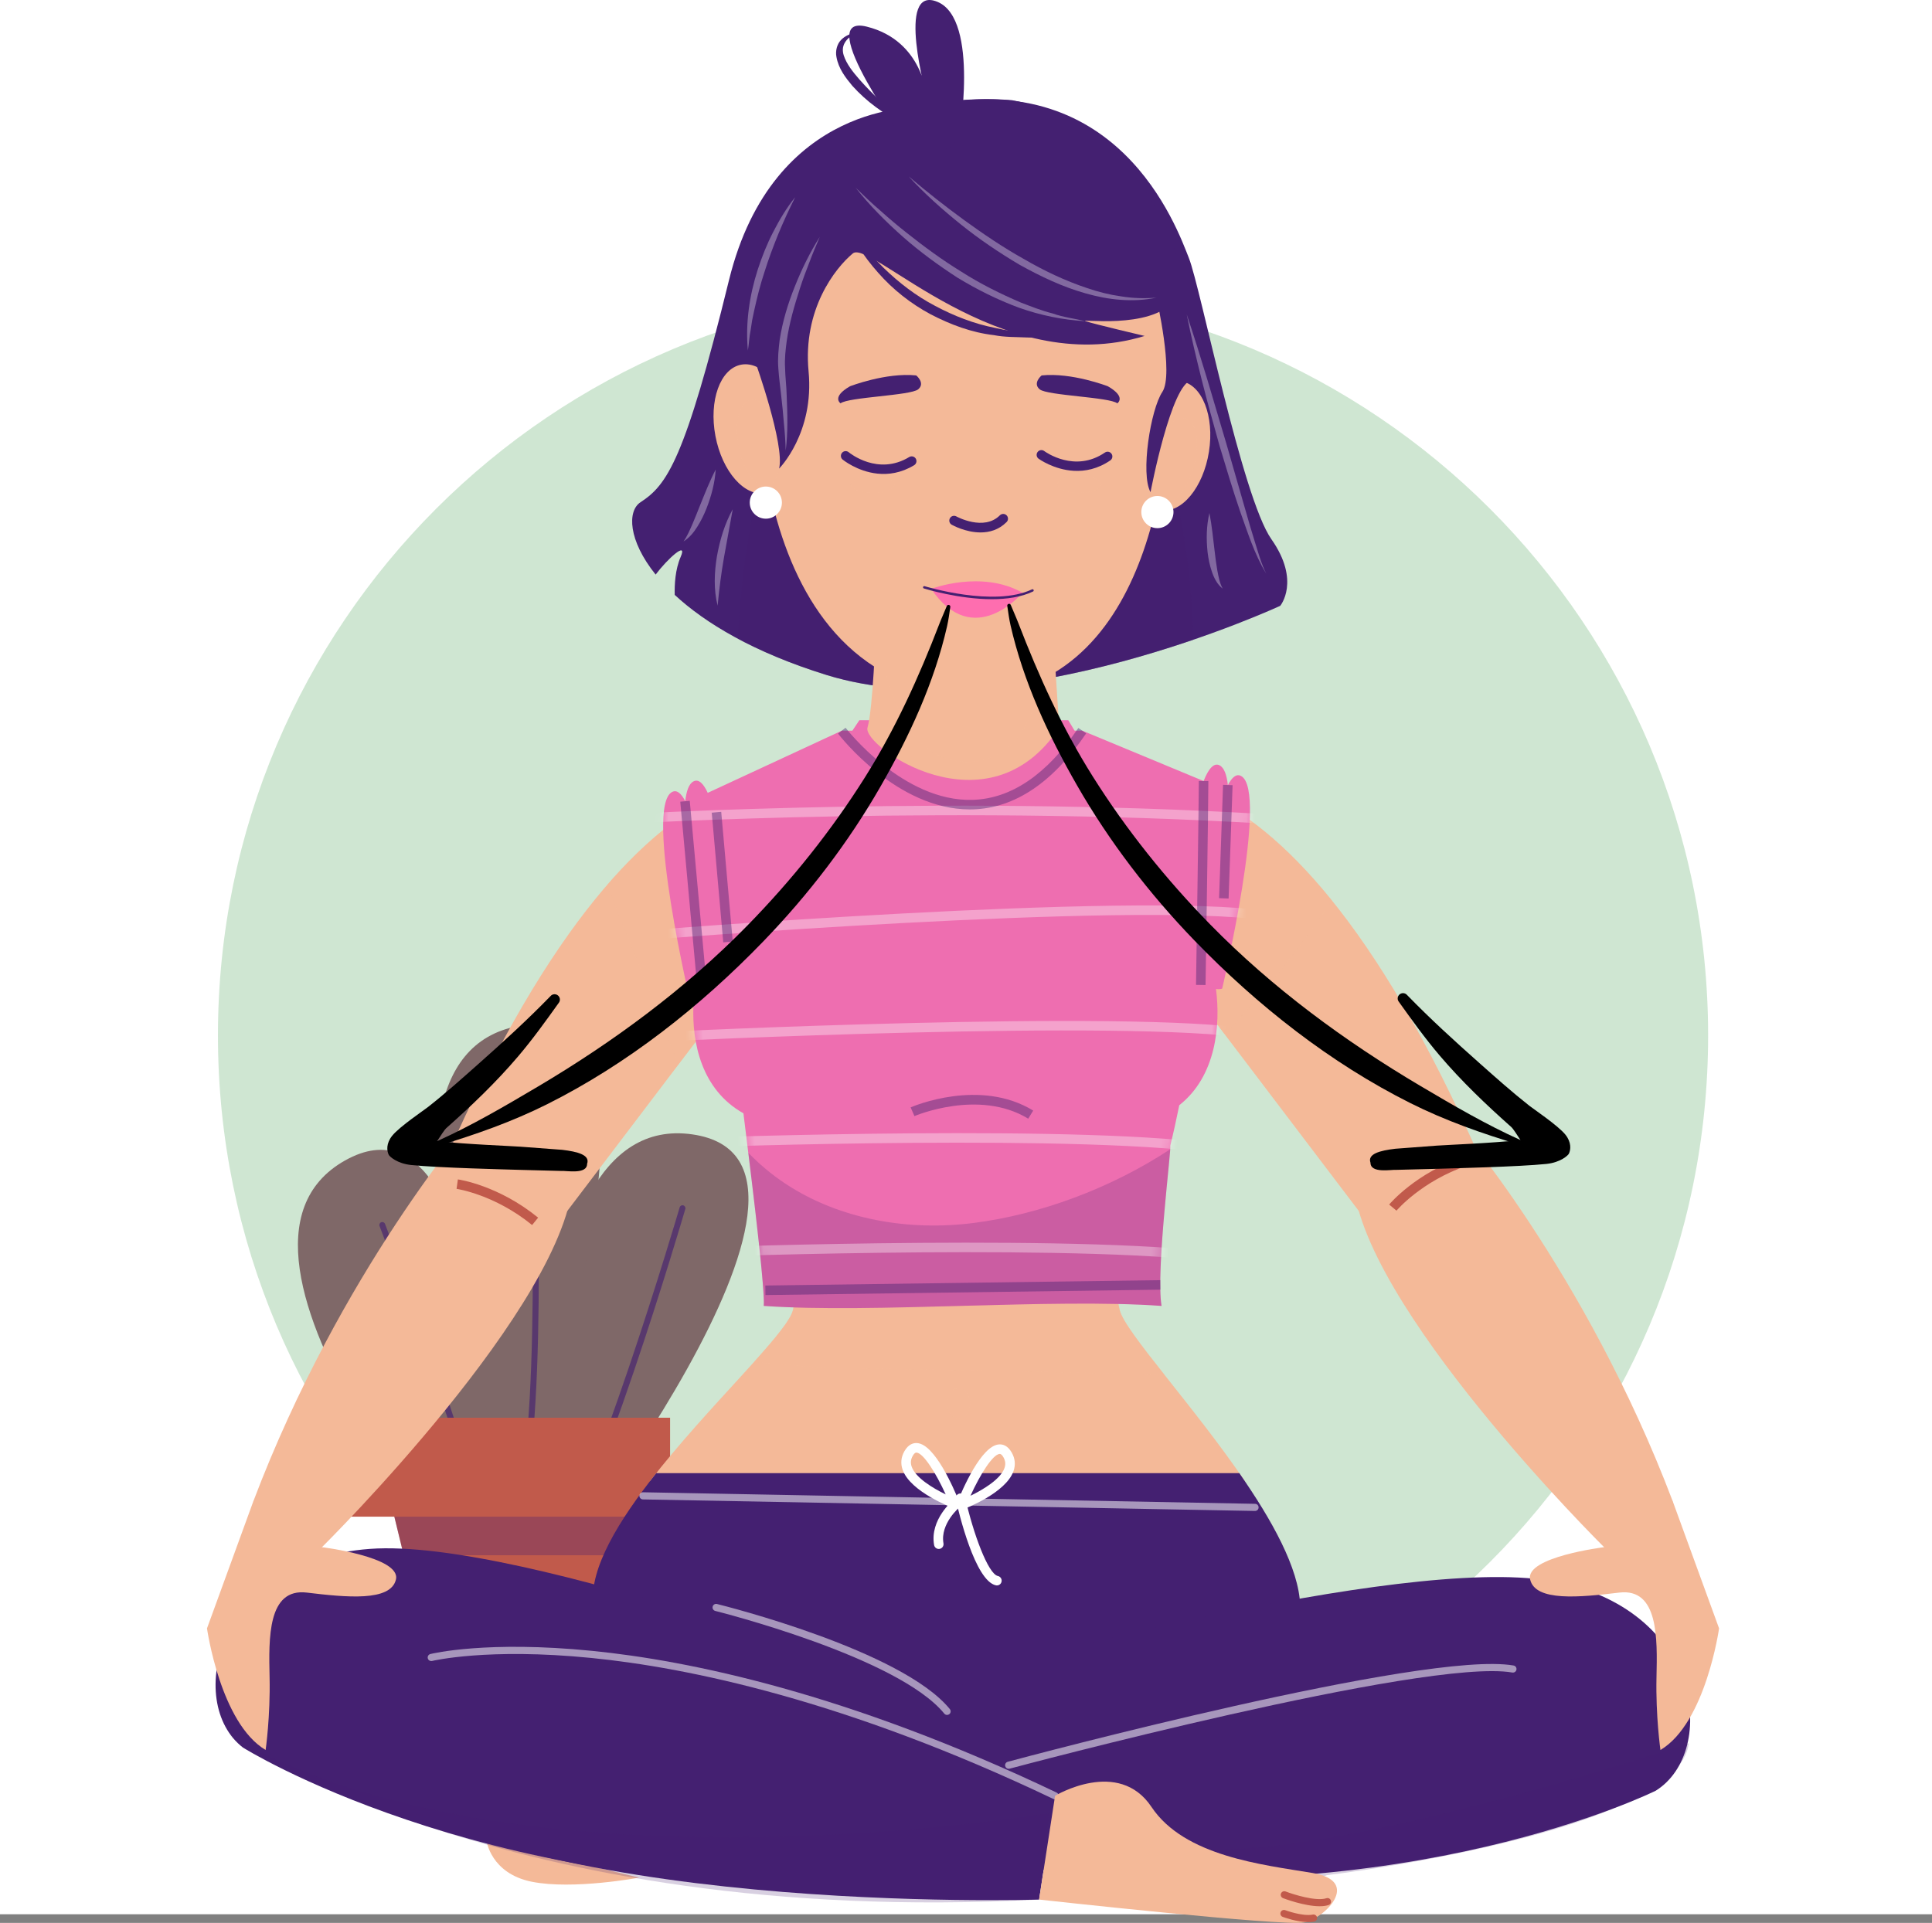 <svg width="224" height="223" viewBox="0 0 224 223" fill="none" xmlns="http://www.w3.org/2000/svg">
<rect x="0" y="0" width="224" height="223" fill="#808080" stroke="none"/>
<path d="M0 0H224V222H0V0Z" fill="white"/>
<path opacity="0.19" d="M111.656 206.464C159.367 206.464 198.043 167.787 198.043 120.077C198.043 72.367 159.367 33.69 111.656 33.69C63.946 33.69 25.269 72.367 25.269 120.077C25.269 167.787 63.946 206.464 111.656 206.464Z" fill="#007C14"/>
<path d="M57.814 186.596C57.814 186.596 20.954 145.283 40.012 134.578C59.07 123.875 57.814 186.596 57.814 186.596Z" fill="#7F6868"/>
<g opacity="0.66">
<path d="M57.744 186.93C57.597 186.899 57.481 186.773 57.472 186.615C56.852 175.681 44.132 142.519 44.004 142.185C43.936 142.008 44.024 141.811 44.2 141.743C44.376 141.677 44.574 141.764 44.641 141.939C45.168 143.306 57.529 175.535 58.155 186.577C58.165 186.765 58.021 186.927 57.833 186.938C57.803 186.938 57.773 186.937 57.744 186.93Z" fill="#442071"/>
</g>
<path d="M62.829 183.7C62.829 183.7 58.599 128.496 80.243 131.552C101.887 134.609 62.829 183.7 62.829 183.7Z" fill="#7F6868"/>
<g opacity="0.66">
<path d="M62.571 183.924C62.472 183.81 62.457 183.64 62.546 183.509C68.688 174.441 78.701 140.363 78.801 140.02C78.854 139.839 79.043 139.735 79.225 139.788C79.406 139.843 79.51 140.032 79.457 140.212C79.046 141.616 69.313 174.735 63.111 183.891C63.005 184.048 62.792 184.088 62.636 183.983C62.612 183.965 62.59 183.946 62.571 183.924Z" fill="#442071"/>
</g>
<path d="M60.279 173.976C60.279 173.976 38.577 123.04 60.059 118.997C81.541 114.954 60.279 173.976 60.279 173.976Z" fill="#7F6868"/>
<g opacity="0.66">
<path d="M60.106 174.27C59.975 174.194 59.907 174.037 59.949 173.885C62.861 163.326 61.422 127.838 61.407 127.48C61.4 127.291 61.546 127.133 61.735 127.125C61.924 127.118 62.082 127.264 62.09 127.452C62.151 128.915 63.548 163.406 60.608 174.066C60.558 174.249 60.37 174.355 60.188 174.305C60.159 174.296 60.132 174.285 60.106 174.27Z" fill="#442071"/>
</g>
<path d="M69.444 193.821H50.081L43.626 167.285H74.463L69.444 193.821Z" fill="#C15A4B"/>
<path opacity="0.31" d="M71.99 180.364L74.463 167.285H43.626L46.807 180.364H71.99Z" fill="#442071"/>
<path d="M77.691 164.416H40.398V175.891H77.691V164.416Z" fill="#C15A4B"/>
<path d="M54.835 129.799C54.835 129.799 39.505 147.372 29.364 174.133L37.329 179.432C37.329 179.432 65.948 151.095 66.462 136.504C66.462 136.504 58.956 125.331 54.835 129.799Z" fill="#F4B998"/>
<path d="M56.401 213.448C56.401 213.448 56.88 217.274 61.663 218.231C66.446 219.187 74.1 217.753 74.1 217.753L56.401 213.448Z" fill="#F4B998"/>
<path d="M80.425 189.096C80.425 189.096 96.958 196.212 107.74 209.827H117.084C117.084 209.827 131.101 188.478 142.242 186.002C142.242 186.002 138.289 166.818 112.412 167.746C112.412 167.746 84.38 164.033 80.425 189.096Z" fill="#442071"/>
<path d="M91.928 151.963C91.254 154.658 81.958 163.211 75.344 171.791H144.343C138.431 163.075 130.474 154.515 129.83 151.963C128.741 147.649 130.541 144.056 130.541 144.056H130.725C130.725 144.056 131.239 142.095 132.049 138.835C117.694 138.694 103.061 135.078 88.846 134.788C89.554 137.889 90.342 140.991 91.225 144.056C91.225 144.056 93.006 147.651 91.928 151.963Z" fill="#F4B998"/>
<path d="M76.089 170.843C71.763 176.3 68.352 181.854 68.781 186.001L113.062 194.144L139.889 189.531C139.889 189.531 150.75 186.189 150.746 186.172C150.594 181.874 147.474 176.286 143.689 170.842H76.089V170.843Z" fill="#442071"/>
<path d="M28.165 202.665C28.165 202.665 55.132 219.624 98.63 218.611C98.63 218.611 108.166 218.514 111.87 208.701C111.87 208.701 115.369 201.845 107.32 196.359C107.32 196.359 60.746 178.308 42.88 179.628C25.014 180.946 21.428 197.478 28.165 202.665Z" fill="#442071"/>
<path d="M191.973 207.67C191.973 207.67 163.353 221.955 120.182 216.774C120.182 216.774 110.705 215.762 108.055 205.643C108.055 205.643 105.297 198.486 113.884 193.799C113.884 193.799 162.127 180.31 179.763 183.336C197.399 186.364 199.223 203.156 191.973 207.67Z" fill="#442071"/>
<path d="M57.113 192.149C57.113 192.149 75.901 186.74 122.326 208.263L120.473 220.298C120.473 220.298 59.479 222.264 39.326 205.004C39.326 205.004 34.2 190.043 57.113 192.149Z" fill="#442071"/>
<path opacity="0.48" d="M112.484 162.766C112.484 163.752 111.884 164.551 111.144 164.551C110.405 164.551 109.805 163.752 109.805 162.766C109.805 161.78 110.405 160.981 111.144 160.981C111.885 160.981 112.484 161.78 112.484 162.766Z" fill="#F4B998"/>
<g opacity="0.53">
<path d="M109.806 198.885C109.686 198.885 109.566 198.833 109.484 198.733C104.108 192.133 83.14 186.875 82.929 186.823C82.707 186.767 82.571 186.542 82.626 186.321C82.682 186.1 82.901 185.966 83.127 186.018C84.001 186.235 104.578 191.397 110.127 198.208C110.272 198.386 110.245 198.647 110.068 198.792C109.99 198.854 109.897 198.885 109.806 198.885Z" fill="white"/>
</g>
<g opacity="0.53">
<path d="M122.326 208.677C122.266 208.677 122.205 208.665 122.149 208.638C98.007 197.122 79.681 193.385 68.559 192.277C56.539 191.077 50.165 192.609 50.101 192.625C49.873 192.673 49.653 192.543 49.6 192.321C49.544 192.099 49.68 191.874 49.903 191.82C50.166 191.755 56.485 190.241 68.642 191.453C79.829 192.567 98.256 196.323 122.505 207.889C122.712 207.989 122.799 208.236 122.701 208.442C122.63 208.59 122.481 208.677 122.326 208.677Z" fill="white"/>
</g>
<g opacity="0.53">
<path d="M116.948 205.132C116.765 205.132 116.597 205.01 116.547 204.826C116.488 204.605 116.62 204.377 116.839 204.317C118.811 203.787 165.25 191.36 175.484 193.152C175.709 193.19 175.861 193.405 175.82 193.631C175.782 193.854 175.569 194.005 175.341 193.967C165.28 192.228 117.536 204.987 117.056 205.118C117.018 205.128 116.983 205.132 116.948 205.132Z" fill="white"/>
</g>
<g opacity="0.53">
<path d="M145.51 175.23C145.508 175.23 145.504 175.23 145.502 175.23L74.54 173.891C74.312 173.886 74.129 173.697 74.134 173.468C74.138 173.24 74.292 173.07 74.556 173.062L145.518 174.401C145.746 174.406 145.929 174.595 145.924 174.824C145.921 175.05 145.736 175.23 145.51 175.23Z" fill="white"/>
</g>
<path d="M110.699 174.922C110.634 174.922 110.568 174.911 110.504 174.887C110.303 174.812 105.578 173.015 104.663 170.481C104.394 169.734 104.461 168.998 104.863 168.295C105.335 167.466 105.922 167.324 106.337 167.357C108.389 167.499 110.586 172.605 111.21 174.166C111.292 174.369 111.245 174.601 111.092 174.757C110.988 174.863 110.845 174.922 110.699 174.922ZM106.247 168.457C106.111 168.457 105.969 168.586 105.824 168.842C105.586 169.256 105.548 169.669 105.705 170.104C106.167 171.386 108.157 172.591 109.645 173.31C108.517 170.832 107.062 168.514 106.261 168.458C106.257 168.457 106.252 168.457 106.247 168.457Z" fill="white"/>
<path d="M111.068 174.912C110.915 174.756 110.869 174.524 110.95 174.321C111.574 172.76 113.771 167.654 115.824 167.512C116.238 167.479 116.826 167.621 117.298 168.45C117.7 169.152 117.768 169.888 117.497 170.636C116.582 173.171 111.857 174.969 111.657 175.042C111.593 175.066 111.528 175.077 111.462 175.077C111.317 175.078 111.173 175.021 111.068 174.912ZM115.901 168.615C115.099 168.671 113.645 170.989 112.517 173.467C114.005 172.749 115.996 171.544 116.458 170.263C116.615 169.828 116.577 169.415 116.339 169C116.193 168.744 116.051 168.615 115.914 168.615C115.91 168.614 115.904 168.614 115.901 168.615Z" fill="white"/>
<path d="M108.843 179.635C108.58 179.635 108.347 179.446 108.301 179.179C107.78 176.228 110.487 173.987 110.602 173.893C110.84 173.701 111.188 173.737 111.378 173.972C111.571 174.209 111.535 174.556 111.3 174.749C111.276 174.768 108.981 176.681 109.388 178.987C109.441 179.287 109.239 179.574 108.939 179.627C108.908 179.633 108.876 179.635 108.843 179.635Z" fill="white"/>
<path d="M115.582 183.866C115.545 183.866 115.505 183.862 115.467 183.854C113.05 183.336 111.166 175.451 110.813 173.875C110.747 173.577 110.934 173.282 111.232 173.215C111.533 173.151 111.825 173.336 111.892 173.634C112.835 177.839 114.558 182.53 115.698 182.773C115.997 182.837 116.187 183.131 116.122 183.428C116.067 183.689 115.838 183.866 115.582 183.866Z" fill="white"/>
<path opacity="0.21" d="M26.574 201.242C26.574 201.242 58.127 223.589 120.473 220.297L121.618 210.282C121.618 210.282 59.724 220.714 26.574 201.242Z" fill="#442071"/>
<path opacity="0.21" d="M153.841 217.469C153.841 217.469 194.641 212.601 195.8 202.169C195.8 202.169 148.741 217.932 135.528 213.76C135.528 213.76 148.51 219.555 153.841 217.469Z" fill="#442071"/>
<path d="M122.326 208.263C122.326 208.263 129.682 203.818 133.508 209.558C137.335 215.297 146.423 216.254 152.164 217.211C157.903 218.167 153.599 222.473 151.207 222.95C148.815 223.429 120.473 220.297 120.473 220.297L122.326 208.263Z" fill="#F4B998"/>
<path d="M153.002 221.071C151.224 221.071 148.877 220.178 148.757 220.131C148.544 220.049 148.438 219.81 148.52 219.596C148.601 219.383 148.838 219.274 149.055 219.358C149.969 219.709 152.594 220.532 153.782 220.143C153.999 220.066 154.233 220.188 154.305 220.405C154.377 220.623 154.26 220.856 154.042 220.928C153.741 221.03 153.384 221.071 153.002 221.071Z" fill="#C15A4B"/>
<path d="M151.692 222.91C150.356 222.91 148.799 222.332 148.72 222.304C148.506 222.223 148.398 221.985 148.478 221.77C148.559 221.556 148.797 221.45 149.012 221.527C149.032 221.535 151.028 222.276 152.212 222.036C152.431 221.994 152.654 222.138 152.7 222.362C152.744 222.586 152.598 222.804 152.374 222.85C152.158 222.892 151.929 222.91 151.692 222.91Z" fill="#C15A4B"/>
<path d="M95.58 91.134C95.58 91.134 73.936 79.837 49.363 139.878C49.363 139.878 54.946 149.362 60.482 147.408L90.025 108.479C90.027 108.48 103.904 93.928 95.58 91.134Z" fill="#F4B998"/>
<path opacity="0.48" d="M91.927 151.963C91.648 153.082 89.87 155.221 87.426 157.942C90.821 158.27 94.219 158.595 97.635 158.653C105.951 158.794 114.268 158.94 122.582 159.134C126.734 159.232 130.886 159.345 135.038 159.474C132.265 155.97 130.148 153.227 129.828 151.963C128.739 147.649 130.539 144.056 130.539 144.056H130.723C130.723 144.056 131.237 142.095 132.047 138.835C117.692 138.694 103.059 135.078 88.845 134.788C89.552 137.889 90.34 140.991 91.223 144.056C91.223 144.056 93.005 147.651 91.927 151.963Z" fill="#F4B998"/>
<path d="M29.363 174.132L24 188.845C24 188.845 25.543 199.828 30.797 202.95C30.797 202.95 31.357 199.049 31.256 194.515C31.154 189.981 31.023 184.151 35.572 184.696C40.121 185.242 45.317 185.774 45.907 183.168C46.496 180.562 37.327 179.429 37.327 179.429C37.327 179.429 33 169.178 29.363 174.132Z" fill="#F4B998"/>
<path d="M168.478 129.799C168.478 129.799 183.809 147.372 193.95 174.133L185.985 179.432C185.985 179.432 157.366 151.095 156.852 136.504C156.852 136.504 164.357 125.331 168.478 129.799Z" fill="#F4B998"/>
<path d="M127.733 91.134C127.733 91.134 149.377 79.837 173.95 139.878C173.95 139.878 168.366 149.362 162.83 147.408L133.288 108.479C133.288 108.479 119.41 93.928 127.733 91.134Z" fill="#F4B998"/>
<path opacity="0.33" d="M95.58 91.134C95.58 91.134 85.076 85.66 70.398 102.627C73.114 109.592 75.968 116.505 78.639 123.484L90.027 108.48C90.027 108.48 103.904 93.928 95.58 91.134Z" fill="#F4B998"/>
<path opacity="0.33" d="M154.441 104.452C138.969 85.272 127.732 91.134 127.732 91.134C119.409 93.928 133.286 108.48 133.286 108.48L141.968 119.92C146.594 115.145 150.686 109.925 154.441 104.452Z" fill="#F4B998"/>
<path d="M193.95 174.132L199.312 188.845C199.312 188.845 197.769 199.828 192.515 202.95C192.515 202.95 191.955 199.049 192.057 194.515C192.159 189.981 192.289 184.151 187.74 184.696C183.192 185.242 177.996 185.774 177.406 183.168C176.816 180.562 185.986 179.429 185.986 179.429C185.986 179.429 190.312 169.178 193.95 174.132Z" fill="#F4B998"/>
<path d="M143.886 89.988C143.341 89.704 142.832 90.145 142.362 91.056C142.23 89.865 141.933 89.035 141.408 88.762C140.729 88.409 140.109 89.169 139.548 90.577L125.48 84.737H124.589C124.189 84.063 123.929 83.63 123.86 83.527H99.635C99.566 83.631 99.277 84.063 98.828 84.737H97.597L82.057 91.948C81.552 90.858 81 90.311 80.404 90.62C79.88 90.893 79.582 91.723 79.45 92.914C78.98 92.002 78.472 91.562 77.926 91.846C74.667 93.541 80.11 116.509 80.11 116.509C80.11 116.509 80.222 116.551 80.397 116.569C80.219 120.936 81.321 126.374 86.195 129.114C87.597 140.276 88.715 150.004 88.549 151.449C101.25 152.341 121.973 150.537 134.673 151.449C133.981 147.507 135.878 132.85 135.676 132.898C136.043 131.418 136.394 129.833 136.728 128.175C141.043 124.765 141.516 118.832 140.984 114.689C141.412 114.769 141.702 114.651 141.702 114.651C141.702 114.651 147.144 91.684 143.886 89.988Z" fill="#EE6EB0"/>
<path opacity="0.21" d="M135.68 133.281C128.694 137.875 120.502 140.853 112.905 141.828C105.433 142.79 97.386 141.471 91.027 137.25C89.438 136.196 88.03 135 86.763 133.694C87.884 142.833 88.691 150.206 88.55 151.449C101.25 152.341 121.973 150.537 134.674 151.449C134.049 147.892 135.534 135.597 135.68 133.281Z" fill="#442071"/>
<path d="M147.407 62.532C143.99 57.668 139.206 33.348 137.838 29.914C136.471 26.48 129.635 7.024 106.737 12.46C106.737 12.46 89.648 11.602 84.521 32.488C79.395 53.376 77.344 56.237 74.268 58.24C72.717 59.249 72.821 62.659 76.016 66.635C77.35 64.854 79.77 62.639 78.917 64.589C78.283 66.038 78.197 67.811 78.229 68.991C81.742 72.252 87.357 75.646 95.8 78.269C116.99 84.85 148.432 70.258 148.432 70.258C148.432 70.258 150.825 67.397 147.407 62.532Z" fill="#442071"/>
<path opacity="0.37" d="M133.378 47.342C130.738 39.929 127.216 32.811 123.347 25.968C121.74 23.128 120.034 20.343 117.6 18.126C115.733 16.424 113.546 15.905 111.356 15.053C98.361 21.079 92.085 40.064 88.807 52.657C86.983 59.665 85.864 66.867 85.569 74.086C88.389 75.591 91.769 77.019 95.799 78.272C109.439 82.508 127.318 77.972 138.333 74.201C138.232 65.265 136.604 56.4 133.378 47.342Z" fill="#442071"/>
<path d="M101.531 73.221C101.531 73.221 101.213 82.248 100.578 84.388C99.943 86.526 114.551 96.885 122.808 84.388L122.173 74.552C122.173 74.552 106.614 62.054 101.531 73.221Z" fill="#F4B998"/>
<path opacity="0.48" d="M111.945 88.364C118.795 88.528 121.055 80.845 121.8 73.041C116.982 70.108 105.916 64.64 101.582 73.124C102.669 79.418 105.023 88.197 111.945 88.364Z" fill="#F4B998"/>
<path d="M135.928 38.86C135.928 25.176 125.196 14.084 111.957 14.084C98.717 14.084 87.985 25.176 87.985 38.86C87.985 39.11 87.996 39.357 88.003 39.605C87.975 39.663 87.939 39.72 87.912 39.779C87.912 39.779 85.012 78.651 112.098 80.778V80.862C112.347 80.855 112.588 80.837 112.833 80.823C113.099 80.838 113.363 80.855 113.635 80.862V80.764C134.623 78.846 135.825 50.487 135.718 42.101C135.851 41.04 135.928 39.96 135.928 38.86Z" fill="#F4B998"/>
<path d="M91.728 48.904C92.507 53.016 91.173 56.72 88.749 57.18C86.325 57.64 83.728 54.679 82.949 50.569C82.17 46.458 83.504 42.753 85.928 42.293C88.352 41.833 90.949 44.793 91.728 48.904Z" fill="#F4B998"/>
<path opacity="0.48" d="M90.294 50.93C90.82 53.698 90.2 56.141 88.912 56.385C87.624 56.63 86.154 54.583 85.629 51.815C85.104 49.047 85.723 46.604 87.011 46.361C88.299 46.115 89.769 48.162 90.294 50.93Z" fill="#F4B998"/>
<path d="M140.168 52.391C139.514 56.525 137.009 59.563 134.572 59.178C132.135 58.793 130.688 55.13 131.341 50.998C131.994 46.865 134.499 43.826 136.937 44.211C139.374 44.596 140.821 48.258 140.168 52.391Z" fill="#F4B998"/>
<path opacity="0.48" d="M138.41 54.124C137.641 56.85 135.961 58.763 134.658 58.395C133.355 58.027 132.922 55.518 133.692 52.792C134.462 50.065 136.142 48.154 137.445 48.522C138.748 48.889 139.18 51.397 138.41 54.124Z" fill="#F4B998"/>
<path d="M87.597 42.038C87.597 42.038 91.014 51.608 90.331 54.342C90.331 54.342 94.432 50.24 93.748 43.063C93.064 35.886 96.824 31.102 98.875 29.392C100.927 27.683 115.964 44.089 132.711 38.961C132.711 38.961 126.901 37.594 125.875 37.253C124.85 36.912 133.395 38.279 136.128 34.861C138.862 31.443 132.369 14.355 117.332 11.621C117.332 11.621 83.154 7.861 87.597 42.038Z" fill="#442071"/>
<path d="M134.078 34.519C134.078 34.519 136.129 43.405 134.762 45.456C133.395 47.506 132.217 54.976 133.395 57.077C133.395 57.077 135.787 44.432 138.18 44.09C140.572 43.747 136.47 25.976 134.078 34.519Z" fill="#442071"/>
<path d="M97.774 25.132C98.427 26.226 99.13 27.275 99.93 28.25C100.314 28.747 100.729 29.22 101.131 29.7C101.567 30.151 101.985 30.617 102.434 31.052C104.223 32.792 106.212 34.321 108.411 35.47C110.591 36.633 112.928 37.552 115.38 38.029C117.817 38.616 120.338 38.69 122.888 38.782C122.258 38.864 121.626 38.937 120.989 38.996C120.353 39.037 119.713 39.178 119.074 39.138C117.796 39.075 116.497 39.121 115.228 38.865C112.654 38.572 110.178 37.639 107.884 36.441C105.595 35.213 103.525 33.58 101.822 31.637C100.106 29.71 98.674 27.522 97.774 25.132Z" fill="#442071"/>
<path d="M105.419 17.037C105.419 17.037 93.933 1.448 100.497 3.09C107.06 4.73 107.47 11.294 107.47 11.294C107.47 11.294 103.778 -1.834 108.701 0.218C113.623 2.269 111.162 16.216 111.162 16.216C111.162 16.216 106.649 20.319 105.419 17.037Z" fill="#442071"/>
<path d="M104.695 14.316C103.574 13.809 102.538 13.156 101.555 12.427C100.569 11.701 99.652 10.877 98.819 9.95C98.028 9.001 97.221 7.966 96.978 6.596C96.844 5.927 97.032 5.122 97.517 4.627C98 4.132 98.613 3.903 99.212 3.789C98.7 4.127 98.211 4.489 97.95 4.955C97.678 5.41 97.665 5.916 97.822 6.416C98.146 7.419 98.889 8.352 99.649 9.221C101.197 10.979 102.987 12.566 104.695 14.316Z" fill="#442071"/>
<path d="M90.657 58.289C90.657 59.319 89.823 60.154 88.793 60.154C87.764 60.154 86.928 59.32 86.928 58.289C86.928 57.26 87.763 56.425 88.793 56.425C89.823 56.425 90.657 57.259 90.657 58.289Z" fill="white"/>
<path d="M134.191 61.251C135.221 61.251 136.056 60.416 136.056 59.386C136.056 58.357 135.221 57.522 134.191 57.522C133.161 57.522 132.327 58.357 132.327 59.386C132.327 60.416 133.161 61.251 134.191 61.251Z" fill="white"/>
<path opacity="0.33" d="M99.21 21.774C100.151 22.691 101.096 23.597 102.092 24.448C103.064 25.323 104.063 26.165 105.088 26.974C107.13 28.598 109.232 30.143 111.452 31.503C113.644 32.909 115.977 34.067 118.366 35.09C119.579 35.554 120.79 36.041 122.055 36.355C123.291 36.798 124.592 36.941 125.875 37.252C123.251 37.105 120.636 36.573 118.138 35.684C115.656 34.766 113.276 33.578 111.015 32.204C108.797 30.765 106.657 29.207 104.679 27.46C102.708 25.71 100.834 23.844 99.21 21.774Z" fill="white"/>
<path opacity="0.33" d="M105.352 20.457C107.446 22.235 109.596 23.933 111.808 25.541C114.021 27.143 116.281 28.682 118.66 30.009C121.01 31.381 123.475 32.556 126.05 33.413C127.332 33.856 128.655 34.185 129.998 34.372C131.34 34.59 132.709 34.634 134.079 34.519C131.377 35.097 128.522 34.785 125.863 34.022C123.184 33.271 120.667 32.064 118.249 30.727C115.868 29.319 113.574 27.771 111.424 26.046C109.275 24.319 107.213 22.484 105.352 20.457Z" fill="white"/>
<path opacity="0.33" d="M92.193 22.869C91.49 24.28 90.833 25.696 90.24 27.136C89.656 28.58 89.108 30.033 88.645 31.514C88.153 32.986 87.778 34.491 87.444 36.007L87.204 37.149L87.029 38.304C86.862 39.072 86.847 39.853 86.71 40.635C86.417 37.492 86.887 34.275 87.856 31.263C88.349 29.756 88.931 28.276 89.664 26.871C90.387 25.464 91.2 24.099 92.193 22.869Z" fill="white"/>
<path opacity="0.33" d="M95.043 27.476C94.626 28.46 94.204 29.438 93.837 30.437C93.444 31.424 93.076 32.42 92.751 33.429C92.103 35.443 91.509 37.477 91.213 39.551C91.076 40.585 90.958 41.629 91.022 42.659C91.04 43.689 91.186 44.78 91.209 45.842C91.301 47.977 91.368 50.129 91.097 52.258C91.067 51.189 90.992 50.128 90.885 49.068C90.802 48.007 90.696 46.948 90.574 45.891C90.457 44.825 90.313 43.799 90.24 42.699C90.15 41.598 90.266 40.508 90.395 39.429C90.725 37.279 91.358 35.204 92.158 33.211C92.955 31.217 93.899 29.285 95.043 27.476Z" fill="white"/>
<path opacity="0.33" d="M82.981 54.452C82.885 56.02 82.472 57.522 81.911 58.972C81.62 59.692 81.282 60.401 80.861 61.066C80.45 61.727 79.932 62.375 79.252 62.786C79.701 62.145 79.983 61.452 80.289 60.763C80.578 60.068 80.872 59.374 81.141 58.667C81.713 57.261 82.258 55.841 82.981 54.452Z" fill="white"/>
<path opacity="0.33" d="M84.956 59.057L83.942 64.638C83.615 66.489 83.388 68.326 83.201 70.242C82.731 68.365 82.812 66.388 83.126 64.498C83.469 62.608 84.019 60.746 84.956 59.057Z" fill="white"/>
<path opacity="0.33" d="M137.591 36.468C138.434 38.956 139.202 41.463 139.966 43.97L142.202 51.506L144.371 59.057C144.723 60.318 145.1 61.572 145.485 62.822C145.88 64.068 146.219 65.339 146.801 66.514C145.43 64.256 144.648 61.712 143.762 59.25C142.912 56.765 142.164 54.248 141.406 51.737C140.707 49.208 139.99 46.686 139.353 44.14C138.717 41.595 138.104 39.044 137.591 36.468Z" fill="white"/>
<path opacity="0.33" d="M140.223 59.495C140.517 61.005 140.651 62.487 140.833 63.959C140.91 64.696 141.02 65.422 141.138 66.146C141.275 66.866 141.4 67.587 141.758 68.267C141.139 67.786 140.757 67.038 140.513 66.312C140.256 65.578 140.105 64.816 140.011 64.056C139.849 62.533 139.866 60.997 140.223 59.495Z" fill="white"/>
<path d="M98.553 44.796C98.553 44.796 102.72 43.178 106.229 43.538C106.229 43.538 107.326 44.436 106.449 45.156C105.572 45.876 98.334 46.055 97.457 46.775C97.457 46.775 96.36 46.055 98.553 44.796Z" fill="#442071"/>
<path d="M128.446 44.796C128.446 44.796 124.279 43.178 120.77 43.538C120.77 43.538 119.673 44.436 120.55 45.156C121.427 45.876 128.665 46.055 129.542 46.775C129.542 46.775 130.639 46.055 128.446 44.796Z" fill="#442071"/>
<path d="M101.716 54.926C99.381 54.673 97.719 53.316 97.693 53.294C97.459 53.1 97.428 52.752 97.623 52.518C97.816 52.282 98.165 52.25 98.401 52.445C98.538 52.559 101.802 55.196 105.416 53.005C105.677 52.847 106.017 52.929 106.176 53.19C106.333 53.451 106.251 53.791 105.99 53.949C104.468 54.87 102.991 55.063 101.716 54.926Z" fill="#442071"/>
<path d="M124.517 54.602C122.172 54.478 120.438 53.213 120.411 53.194C120.166 53.012 120.116 52.667 120.299 52.423C120.479 52.178 120.825 52.125 121.071 52.309C121.213 52.414 124.618 54.87 128.105 52.483C128.357 52.312 128.701 52.374 128.874 52.627C129.045 52.878 128.982 53.222 128.729 53.395C127.263 54.398 125.798 54.67 124.517 54.602Z" fill="#442071"/>
<path d="M113.688 61.748C111.962 61.748 110.442 60.91 110.344 60.855C110.079 60.705 109.985 60.369 110.133 60.103C110.282 59.836 110.618 59.741 110.884 59.891C110.917 59.909 114.06 61.63 115.926 59.763C116.142 59.547 116.491 59.547 116.707 59.763C116.923 59.98 116.923 60.328 116.707 60.544C115.796 61.457 114.706 61.748 113.688 61.748Z" fill="#442071"/>
<path d="M107.964 68.291C107.964 68.291 113.795 66.049 118.548 68.74C118.548 68.74 112.898 75.557 107.964 68.291Z" fill="#FE6EAF"/>
<path d="M115.003 69.489C111.179 69.489 107.347 68.316 107.117 68.245C107.043 68.222 107.004 68.145 107.026 68.072C107.049 67.998 107.126 67.959 107.198 67.981C107.278 68.005 115.269 70.451 119.655 68.347C119.719 68.314 119.805 68.342 119.838 68.411C119.871 68.48 119.843 68.563 119.773 68.596C118.396 69.257 116.7 69.489 115.003 69.489Z" fill="#442071"/>
<path opacity="0.48" d="M103.75 56.184C103.75 56.728 102.606 57.171 101.194 57.171C99.782 57.171 98.638 56.729 98.638 56.184C98.638 55.638 99.782 55.198 101.194 55.198C102.606 55.198 103.75 55.639 103.75 56.184Z" fill="#F4B998"/>
<path opacity="0.48" d="M127.696 56.184C127.696 56.728 126.552 57.171 125.14 57.171C123.729 57.171 122.584 56.729 122.584 56.184C122.584 55.638 123.729 55.198 125.14 55.198C126.552 55.198 127.696 55.639 127.696 56.184Z" fill="#F4B998"/>
<mask id="mask0_378_75" style="mask-type:luminance" maskUnits="userSpaceOnUse" x="76" y="83" width="69" height="69">
<path d="M143.886 89.988C143.341 89.704 142.832 90.145 142.362 91.056C142.23 89.865 141.933 89.035 141.408 88.762C140.729 88.409 140.109 89.169 139.548 90.577L125.48 84.737H124.589C124.189 84.063 123.929 83.63 123.86 83.527H99.635C99.566 83.631 99.277 84.063 98.828 84.737H97.597L82.057 91.948C81.552 90.858 81 90.311 80.404 90.62C79.88 90.893 79.582 91.723 79.45 92.914C78.98 92.002 78.472 91.562 77.926 91.846C74.667 93.541 80.11 116.509 80.11 116.509C80.11 116.509 80.222 116.551 80.397 116.569C80.219 120.936 81.321 126.374 86.195 129.114C87.597 140.276 88.715 150.004 88.549 151.449C101.25 152.341 121.973 150.537 134.673 151.449C133.981 147.507 135.878 132.85 135.676 132.898C136.043 131.418 136.394 129.833 136.728 128.175C141.043 124.765 141.516 118.832 140.984 114.689C141.412 114.769 141.702 114.651 141.702 114.651C141.702 114.651 147.144 91.684 143.886 89.988Z" fill="white"/>
</mask>
<g mask="url(#mask0_378_75)">
<g opacity="0.61">
<g opacity="0.58">
<path d="M149.88 95.727C112.325 93.188 72.751 95.516 72.356 95.539L72.289 94.436C72.686 94.413 112.33 92.081 149.956 94.624L149.88 95.727Z" fill="white"/>
</g>
<g opacity="0.58">
<path d="M73.762 109.094L73.671 107.994C74.248 107.946 131.404 103.334 146.99 105.658L146.828 106.75C131.358 104.453 74.335 109.05 73.762 109.094Z" fill="white"/>
</g>
<g opacity="0.58">
<path d="M76.418 120.793L76.364 119.691C76.905 119.662 130.734 117.039 145.325 119.361L145.152 120.454C130.67 118.148 76.959 120.767 76.418 120.793Z" fill="white"/>
</g>
<g opacity="0.58">
<path d="M141.819 133.92C126.798 131.401 81.177 133.043 80.718 133.06L80.677 131.955C81.139 131.938 126.873 130.292 142.003 132.829L141.819 133.92Z" fill="white"/>
</g>
<g opacity="0.58">
<path d="M142.823 146.619C127.801 144.101 82.179 145.743 81.721 145.761L81.681 144.656C82.141 144.639 127.874 142.991 143.006 145.529L142.823 146.619Z" fill="white"/>
</g>
</g>
</g>
<g opacity="0.66">
<g opacity="0.66">
<path d="M112.436 93.87C104.006 93.87 97.44 85.437 97.16 85.073L98.036 84.4C98.103 84.486 104.688 93.013 112.78 92.76C117.25 92.626 121.369 89.822 125.023 84.427L125.937 85.047C122.073 90.755 117.654 93.722 112.808 93.865C112.684 93.869 112.56 93.87 112.436 93.87Z" fill="#442071"/>
</g>
<g opacity="0.66">
<path d="M79.971 92.872L78.871 92.973L80.823 114.284L81.923 114.183L79.971 92.872Z" fill="#442071"/>
</g>
<g opacity="0.66">
<path d="M83.62 94.15L82.519 94.248L83.856 109.287L84.956 109.189L83.62 94.15Z" fill="#442071"/>
</g>
<g opacity="0.66">
<path d="M139.774 114.235L138.669 114.218C138.673 114.001 139.003 92.478 138.995 90.582L140.1 90.576C140.109 92.484 139.789 113.348 139.774 114.235Z" fill="#442071"/>
</g>
<g opacity="0.66">
<path d="M141.803 91.021L141.342 104.164L142.447 104.203L142.909 91.059L141.803 91.021Z" fill="#442071"/>
</g>
<g opacity="0.66">
<path d="M119.216 129.737C113.511 126.249 106.097 129.405 106.021 129.439L105.581 128.425C105.904 128.284 113.604 125.012 119.791 128.794L119.216 129.737Z" fill="#442071"/>
</g>
<g opacity="0.66">
<path d="M134.524 148.462L88.735 149.085L88.75 150.19L134.539 149.567L134.524 148.462Z" fill="#442071"/>
</g>
</g>
<path d="M61.693 142.07C57.352 138.527 52.977 137.878 52.935 137.873L53.088 136.778C53.279 136.805 57.809 137.479 62.392 141.214L61.693 142.07Z" fill="#C15A4B"/>
<path d="M170.098 135.176C164.798 136.995 161.939 140.369 161.912 140.402L161.062 139.695C161.187 139.546 164.147 136.054 169.739 134.13L170.098 135.176Z" fill="#C15A4B"/>
<path fill-rule="evenodd" clip-rule="evenodd" d="M110.177 70.42C110.064 71.165 109.971 71.902 109.803 72.638C108.318 79.154 105.454 85.353 102.067 91.25C98.36 97.706 93.752 103.735 88.513 109.16C81.17 116.766 72.688 123.422 63.449 128.052C59.373 130.095 55.123 131.582 50.877 132.861C50.733 132.915 50.573 132.842 50.519 132.698C50.465 132.555 50.538 132.395 50.682 132.341C54.665 130.544 58.48 128.316 62.343 126.027C71.026 120.882 79.425 114.725 86.645 107.345C91.795 102.084 96.4 96.32 100.271 90.17C103.826 84.519 106.55 78.49 108.906 72.364C109.174 71.666 109.487 71.002 109.764 70.308C109.795 70.194 109.913 70.127 110.027 70.158C110.141 70.189 110.208 70.306 110.177 70.42Z" fill="black"/>
<path fill-rule="evenodd" clip-rule="evenodd" d="M50.682 132.34C54.266 132.723 59.042 132.889 60.383 132.987L65.196 133.349C66.987 133.563 68.436 133.943 68.07 134.972C68.064 136.246 65.646 135.744 65.037 135.796L60.242 135.671C58.68 135.622 50.875 135.441 47.684 135.111C46.015 134.938 45.158 134.113 45.066 133.919C44.842 133.451 44.759 132.605 45.467 131.719C46.321 130.649 49.298 128.655 49.651 128.362C51.653 126.786 53.541 125.099 55.435 123.417C58.31 120.865 61.132 118.295 63.825 115.522C64.046 115.261 64.437 115.23 64.698 115.45C64.959 115.671 64.991 116.062 64.77 116.323C63.245 118.455 61.736 120.557 60.045 122.543C57.505 125.527 54.672 128.235 51.722 130.851C51.57 130.979 51.076 131.722 50.682 132.34Z" fill="black"/>
<path fill-rule="evenodd" clip-rule="evenodd" d="M116.789 70.294C116.903 71.04 116.995 71.776 117.163 72.512C118.649 79.029 121.513 85.227 124.9 91.125C128.607 97.58 133.215 103.609 138.453 109.035C145.796 116.64 154.279 123.296 163.518 127.926C167.593 129.969 171.843 131.456 176.09 132.735C176.234 132.789 176.394 132.716 176.448 132.573C176.502 132.429 176.429 132.269 176.285 132.215C172.302 130.418 168.487 128.19 164.623 125.901C155.941 120.756 147.542 114.599 140.321 107.22C135.172 101.958 130.566 96.194 126.696 90.045C123.141 84.394 120.417 78.364 118.061 72.239C117.793 71.541 117.48 70.877 117.203 70.183C117.171 70.069 117.054 70.001 116.939 70.032C116.826 70.063 116.759 70.181 116.789 70.294Z" fill="black"/>
<path fill-rule="evenodd" clip-rule="evenodd" d="M176.285 132.214C172.701 132.598 167.925 132.763 166.584 132.861L161.771 133.223C159.98 133.437 158.53 133.818 158.897 134.846C158.903 136.121 161.321 135.618 161.93 135.67L166.725 135.546C168.287 135.496 176.092 135.315 179.283 134.985C180.952 134.812 181.809 133.987 181.901 133.793C182.125 133.326 182.207 132.479 181.5 131.593C180.646 130.523 177.669 128.529 177.316 128.236C175.314 126.66 173.425 124.973 171.531 123.291C168.657 120.739 165.835 118.169 163.142 115.397C162.921 115.135 162.53 115.104 162.269 115.324C162.008 115.545 161.976 115.937 162.197 116.197C163.721 118.329 165.231 120.432 166.921 122.417C169.462 125.401 172.294 128.109 175.244 130.725C175.397 130.853 175.89 131.596 176.285 132.214Z" fill="black"/>
</svg>
